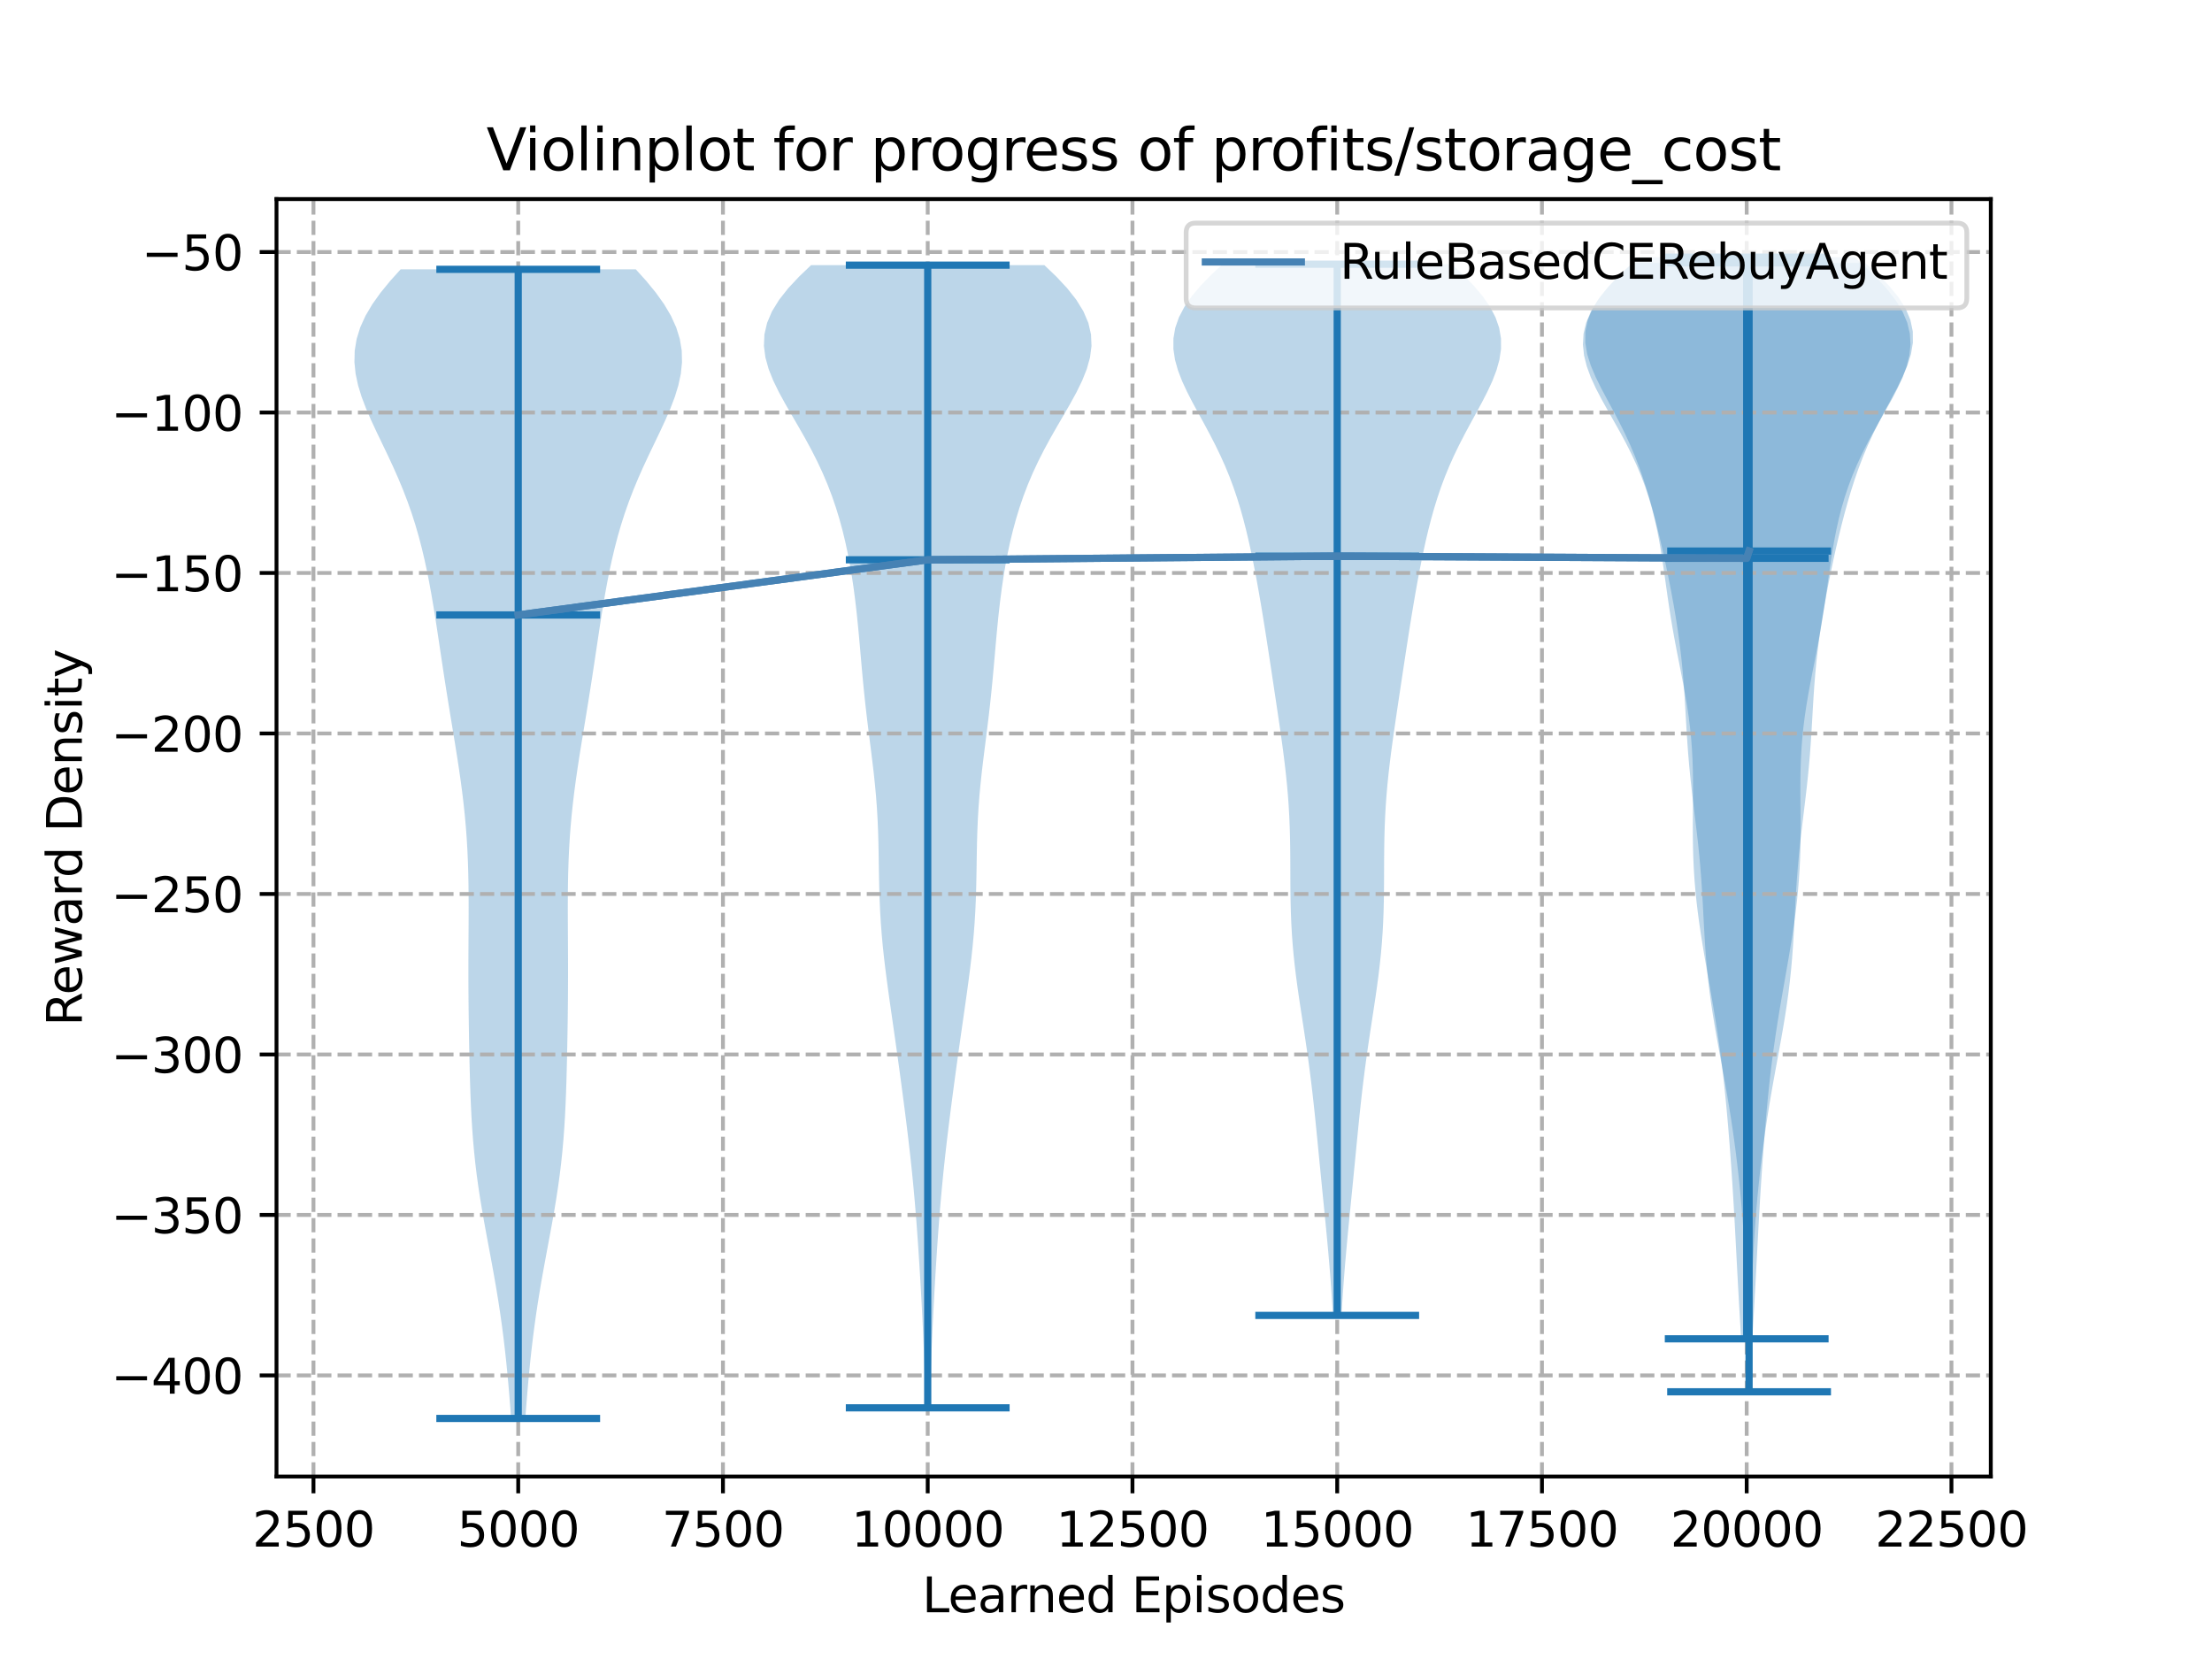 <?xml version="1.0" encoding="utf-8" standalone="no"?>
<!DOCTYPE svg PUBLIC "-//W3C//DTD SVG 1.1//EN"
  "http://www.w3.org/Graphics/SVG/1.1/DTD/svg11.dtd">
<svg xmlns:xlink="http://www.w3.org/1999/xlink" width="460.8pt" height="345.6pt" viewBox="0 0 460.8 345.6" xmlns="http://www.w3.org/2000/svg" version="1.1">
 <defs>
  <style type="text/css">*{stroke-linejoin: round; stroke-linecap: butt}</style>
 </defs>
 <g id="figure_1">
  <g id="patch_1">
   <path d="M 0 345.6 
L 460.8 345.6 
L 460.8 0 
L 0 0 
z
" style="fill: #ffffff"/>
  </g>
  <g id="axes_1">
   <g id="patch_2">
    <path d="M 57.6 307.584 
L 414.72 307.584 
L 414.72 41.472 
L 57.6 41.472 
z
" style="fill: #ffffff"/>
   </g>
   <g id="PolyCollection_1">
    <path d="M 109.435 295.488 
L 106.475 295.488 
L 106.294 293.07 
L 106.101 290.652 
L 105.893 288.234 
L 105.668 285.816 
L 105.425 283.398 
L 105.161 280.98 
L 104.873 278.562 
L 104.56 276.144 
L 104.22 273.726 
L 103.854 271.308 
L 103.462 268.89 
L 103.047 266.472 
L 102.614 264.054 
L 102.168 261.636 
L 101.716 259.218 
L 101.266 256.8 
L 100.825 254.382 
L 100.401 251.965 
L 100.003 249.547 
L 99.636 247.129 
L 99.304 244.711 
L 99.011 242.293 
L 98.758 239.875 
L 98.543 237.457 
L 98.364 235.039 
L 98.216 232.621 
L 98.096 230.203 
L 97.998 227.785 
L 97.918 225.367 
L 97.85 222.949 
L 97.792 220.531 
L 97.742 218.113 
L 97.697 215.695 
L 97.659 213.277 
L 97.627 210.859 
L 97.602 208.441 
L 97.585 206.023 
L 97.576 203.605 
L 97.576 201.187 
L 97.583 198.769 
L 97.595 196.351 
L 97.609 193.933 
L 97.621 191.515 
L 97.626 189.097 
L 97.619 186.679 
L 97.594 184.261 
L 97.546 181.843 
L 97.47 179.425 
L 97.362 177.007 
L 97.218 174.589 
L 97.037 172.171 
L 96.818 169.754 
L 96.561 167.336 
L 96.27 164.918 
L 95.947 162.5 
L 95.598 160.082 
L 95.227 157.664 
L 94.841 155.246 
L 94.446 152.828 
L 94.048 150.41 
L 93.651 147.992 
L 93.26 145.574 
L 92.876 143.156 
L 92.5 140.738 
L 92.132 138.32 
L 91.769 135.902 
L 91.408 133.484 
L 91.043 131.066 
L 90.668 128.648 
L 90.279 126.23 
L 89.867 123.812 
L 89.427 121.394 
L 88.949 118.976 
L 88.427 116.558 
L 87.854 114.14 
L 87.22 111.722 
L 86.519 109.304 
L 85.745 106.886 
L 84.894 104.468 
L 83.964 102.05 
L 82.958 99.632 
L 81.884 97.214 
L 80.757 94.796 
L 79.598 92.378 
L 78.438 89.96 
L 77.312 87.543 
L 76.265 85.125 
L 75.344 82.707 
L 74.599 80.289 
L 74.08 77.871 
L 73.833 75.453 
L 73.895 73.035 
L 74.293 70.617 
L 75.042 68.199 
L 76.14 65.781 
L 77.57 63.363 
L 79.299 60.945 
L 81.28 58.527 
L 83.458 56.109 
L 132.451 56.109 
L 132.451 56.109 
L 134.629 58.527 
L 136.611 60.945 
L 138.34 63.363 
L 139.769 65.781 
L 140.867 68.199 
L 141.616 70.617 
L 142.015 73.035 
L 142.077 75.453 
L 141.83 77.871 
L 141.311 80.289 
L 140.566 82.707 
L 139.645 85.125 
L 138.597 87.543 
L 137.472 89.96 
L 136.311 92.378 
L 135.153 94.796 
L 134.026 97.214 
L 132.952 99.632 
L 131.946 102.05 
L 131.016 104.468 
L 130.164 106.886 
L 129.39 109.304 
L 128.69 111.722 
L 128.056 114.14 
L 127.482 116.558 
L 126.96 118.976 
L 126.483 121.394 
L 126.042 123.812 
L 125.631 126.23 
L 125.241 128.648 
L 124.867 131.066 
L 124.502 133.484 
L 124.14 135.902 
L 123.777 138.32 
L 123.409 140.738 
L 123.034 143.156 
L 122.65 145.574 
L 122.259 147.992 
L 121.862 150.41 
L 121.464 152.828 
L 121.069 155.246 
L 120.683 157.664 
L 120.312 160.082 
L 119.962 162.5 
L 119.64 164.918 
L 119.348 167.336 
L 119.092 169.754 
L 118.873 172.171 
L 118.692 174.589 
L 118.548 177.007 
L 118.44 179.425 
L 118.364 181.843 
L 118.316 184.261 
L 118.291 186.679 
L 118.284 189.097 
L 118.289 191.515 
L 118.301 193.933 
L 118.315 196.351 
L 118.327 198.769 
L 118.334 201.187 
L 118.333 203.605 
L 118.325 206.023 
L 118.308 208.441 
L 118.283 210.859 
L 118.251 213.277 
L 118.212 215.695 
L 118.168 218.113 
L 118.117 220.531 
L 118.059 222.949 
L 117.992 225.367 
L 117.911 227.785 
L 117.813 230.203 
L 117.693 232.621 
L 117.546 235.039 
L 117.367 237.457 
L 117.152 239.875 
L 116.898 242.293 
L 116.606 244.711 
L 116.274 247.129 
L 115.907 249.547 
L 115.508 251.965 
L 115.085 254.382 
L 114.644 256.8 
L 114.193 259.218 
L 113.741 261.636 
L 113.295 264.054 
L 112.862 266.472 
L 112.448 268.89 
L 112.056 271.308 
L 111.689 273.726 
L 111.35 276.144 
L 111.036 278.562 
L 110.748 280.98 
L 110.484 283.398 
L 110.241 285.816 
L 110.017 288.234 
L 109.809 290.652 
L 109.615 293.07 
L 109.435 295.488 
z
" clip-path="url(#p0dadf51e9e)" style="fill: #1f77b4; fill-opacity: 0.3"/>
   </g>
   <g id="PolyCollection_2">
    <path d="M 193.681 293.281 
L 192.839 293.281 
L 192.776 290.877 
L 192.705 288.473 
L 192.628 286.068 
L 192.542 283.664 
L 192.449 281.259 
L 192.347 278.855 
L 192.238 276.45 
L 192.121 274.046 
L 191.996 271.641 
L 191.865 269.237 
L 191.727 266.832 
L 191.583 264.428 
L 191.432 262.023 
L 191.273 259.619 
L 191.105 257.214 
L 190.928 254.81 
L 190.738 252.406 
L 190.536 250.001 
L 190.319 247.597 
L 190.087 245.192 
L 189.84 242.788 
L 189.578 240.383 
L 189.303 237.979 
L 189.015 235.574 
L 188.718 233.17 
L 188.412 230.765 
L 188.098 228.361 
L 187.779 225.956 
L 187.454 223.552 
L 187.125 221.148 
L 186.79 218.743 
L 186.451 216.339 
L 186.108 213.934 
L 185.763 211.53 
L 185.419 209.125 
L 185.081 206.721 
L 184.754 204.316 
L 184.444 201.912 
L 184.157 199.507 
L 183.9 197.103 
L 183.679 194.698 
L 183.495 192.294 
L 183.35 189.89 
L 183.242 187.485 
L 183.166 185.081 
L 183.114 182.676 
L 183.074 180.272 
L 183.036 177.867 
L 182.988 175.463 
L 182.917 173.058 
L 182.814 170.654 
L 182.673 168.249 
L 182.491 165.845 
L 182.269 163.44 
L 182.014 161.036 
L 181.731 158.632 
L 181.431 156.227 
L 181.126 153.823 
L 180.823 151.418 
L 180.532 149.014 
L 180.258 146.609 
L 180.003 144.205 
L 179.767 141.8 
L 179.545 139.396 
L 179.333 136.991 
L 179.123 134.587 
L 178.907 132.182 
L 178.677 129.778 
L 178.425 127.374 
L 178.145 124.969 
L 177.831 122.565 
L 177.475 120.16 
L 177.072 117.756 
L 176.617 115.351 
L 176.102 112.947 
L 175.522 110.542 
L 174.868 108.138 
L 174.133 105.733 
L 173.309 103.329 
L 172.39 100.924 
L 171.369 98.52 
L 170.247 96.116 
L 169.028 93.711 
L 167.722 91.307 
L 166.353 88.902 
L 164.953 86.498 
L 163.567 84.093 
L 162.254 81.689 
L 161.081 79.284 
L 160.121 76.88 
L 159.45 74.475 
L 159.138 72.071 
L 159.241 69.666 
L 159.798 67.262 
L 160.823 64.857 
L 162.304 62.453 
L 164.199 60.049 
L 166.444 57.644 
L 168.955 55.24 
L 217.565 55.24 
L 217.565 55.24 
L 220.076 57.644 
L 222.321 60.049 
L 224.216 62.453 
L 225.697 64.857 
L 226.722 67.262 
L 227.279 69.666 
L 227.382 72.071 
L 227.07 74.475 
L 226.399 76.88 
L 225.439 79.284 
L 224.266 81.689 
L 222.953 84.093 
L 221.567 86.498 
L 220.167 88.902 
L 218.798 91.307 
L 217.492 93.711 
L 216.273 96.116 
L 215.151 98.52 
L 214.13 100.924 
L 213.211 103.329 
L 212.387 105.733 
L 211.652 108.138 
L 210.998 110.542 
L 210.418 112.947 
L 209.903 115.351 
L 209.448 117.756 
L 209.045 120.16 
L 208.689 122.565 
L 208.375 124.969 
L 208.095 127.374 
L 207.843 129.778 
L 207.613 132.182 
L 207.397 134.587 
L 207.187 136.991 
L 206.975 139.396 
L 206.753 141.8 
L 206.517 144.205 
L 206.262 146.609 
L 205.988 149.014 
L 205.697 151.418 
L 205.395 153.823 
L 205.089 156.227 
L 204.789 158.632 
L 204.506 161.036 
L 204.251 163.44 
L 204.029 165.845 
L 203.847 168.249 
L 203.706 170.654 
L 203.603 173.058 
L 203.532 175.463 
L 203.484 177.867 
L 203.446 180.272 
L 203.406 182.676 
L 203.354 185.081 
L 203.278 187.485 
L 203.17 189.89 
L 203.025 192.294 
L 202.841 194.698 
L 202.62 197.103 
L 202.363 199.507 
L 202.076 201.912 
L 201.766 204.316 
L 201.439 206.721 
L 201.101 209.125 
L 200.757 211.53 
L 200.412 213.934 
L 200.069 216.339 
L 199.73 218.743 
L 199.395 221.148 
L 199.066 223.552 
L 198.741 225.956 
L 198.422 228.361 
L 198.108 230.765 
L 197.802 233.17 
L 197.505 235.574 
L 197.217 237.979 
L 196.942 240.383 
L 196.68 242.788 
L 196.433 245.192 
L 196.201 247.597 
L 195.984 250.001 
L 195.782 252.406 
L 195.592 254.81 
L 195.415 257.214 
L 195.247 259.619 
L 195.088 262.023 
L 194.937 264.428 
L 194.793 266.832 
L 194.655 269.237 
L 194.524 271.641 
L 194.4 274.046 
L 194.282 276.45 
L 194.173 278.855 
L 194.071 281.259 
L 193.978 283.664 
L 193.892 286.068 
L 193.815 288.473 
L 193.744 290.877 
L 193.681 293.281 
z
" clip-path="url(#p0dadf51e9e)" style="fill: #1f77b4; fill-opacity: 0.3"/>
   </g>
   <g id="PolyCollection_3">
    <path d="M 279.459 274.024 
L 277.671 274.024 
L 277.54 271.812 
L 277.395 269.6 
L 277.238 267.388 
L 277.069 265.176 
L 276.887 262.964 
L 276.695 260.752 
L 276.493 258.54 
L 276.283 256.328 
L 276.068 254.116 
L 275.85 251.904 
L 275.63 249.692 
L 275.41 247.48 
L 275.192 245.269 
L 274.975 243.057 
L 274.759 240.845 
L 274.544 238.633 
L 274.327 236.421 
L 274.106 234.209 
L 273.879 231.997 
L 273.642 229.785 
L 273.394 227.573 
L 273.131 225.361 
L 272.853 223.149 
L 272.558 220.937 
L 272.247 218.725 
L 271.924 216.513 
L 271.59 214.301 
L 271.251 212.089 
L 270.913 209.877 
L 270.582 207.665 
L 270.266 205.453 
L 269.972 203.241 
L 269.705 201.029 
L 269.471 198.817 
L 269.274 196.605 
L 269.115 194.393 
L 268.994 192.181 
L 268.908 189.969 
L 268.853 187.757 
L 268.822 185.545 
L 268.807 183.333 
L 268.8 181.121 
L 268.791 178.909 
L 268.772 176.697 
L 268.734 174.485 
L 268.672 172.273 
L 268.58 170.062 
L 268.454 167.85 
L 268.294 165.638 
L 268.099 163.426 
L 267.873 161.214 
L 267.619 159.002 
L 267.341 156.79 
L 267.045 154.578 
L 266.734 152.366 
L 266.413 150.154 
L 266.086 147.942 
L 265.755 145.73 
L 265.423 143.518 
L 265.09 141.306 
L 264.756 139.094 
L 264.42 136.882 
L 264.081 134.67 
L 263.737 132.458 
L 263.387 130.246 
L 263.028 128.034 
L 262.66 125.822 
L 262.279 123.61 
L 261.884 121.398 
L 261.471 119.186 
L 261.038 116.974 
L 260.58 114.762 
L 260.091 112.55 
L 259.567 110.338 
L 258.998 108.126 
L 258.377 105.914 
L 257.695 103.702 
L 256.944 101.49 
L 256.116 99.278 
L 255.206 97.066 
L 254.213 94.855 
L 253.141 92.643 
L 252.001 90.431 
L 250.812 88.219 
L 249.6 86.007 
L 248.404 83.795 
L 247.268 81.583 
L 246.245 79.371 
L 245.395 77.159 
L 244.775 74.947 
L 244.443 72.735 
L 244.447 70.523 
L 244.823 68.311 
L 245.591 66.099 
L 246.754 63.887 
L 248.292 61.675 
L 250.166 59.463 
L 252.321 57.251 
L 254.686 55.039 
L 302.444 55.039 
L 302.444 55.039 
L 304.81 57.251 
L 306.964 59.463 
L 308.839 61.675 
L 310.377 63.887 
L 311.539 66.099 
L 312.308 68.311 
L 312.684 70.523 
L 312.687 72.735 
L 312.355 74.947 
L 311.735 77.159 
L 310.885 79.371 
L 309.863 81.583 
L 308.727 83.795 
L 307.53 86.007 
L 306.319 88.219 
L 305.129 90.431 
L 303.989 92.643 
L 302.917 94.855 
L 301.925 97.066 
L 301.015 99.278 
L 300.187 101.49 
L 299.436 103.702 
L 298.754 105.914 
L 298.133 108.126 
L 297.564 110.338 
L 297.039 112.55 
L 296.551 114.762 
L 296.093 116.974 
L 295.659 119.186 
L 295.247 121.398 
L 294.851 123.61 
L 294.471 125.822 
L 294.102 128.034 
L 293.744 130.246 
L 293.394 132.458 
L 293.05 134.67 
L 292.711 136.882 
L 292.375 139.094 
L 292.041 141.306 
L 291.707 143.518 
L 291.375 145.73 
L 291.045 147.942 
L 290.718 150.154 
L 290.397 152.366 
L 290.086 154.578 
L 289.789 156.79 
L 289.511 159.002 
L 289.257 161.214 
L 289.031 163.426 
L 288.837 165.638 
L 288.677 167.85 
L 288.551 170.062 
L 288.458 172.273 
L 288.396 174.485 
L 288.359 176.697 
L 288.34 178.909 
L 288.331 181.121 
L 288.324 183.333 
L 288.309 185.545 
L 288.278 187.757 
L 288.222 189.969 
L 288.136 192.181 
L 288.015 194.393 
L 287.856 196.605 
L 287.659 198.817 
L 287.425 201.029 
L 287.159 203.241 
L 286.864 205.453 
L 286.548 207.665 
L 286.218 209.877 
L 285.88 212.089 
L 285.541 214.301 
L 285.207 216.513 
L 284.883 218.725 
L 284.573 220.937 
L 284.278 223.149 
L 283.999 225.361 
L 283.736 227.573 
L 283.488 229.785 
L 283.251 231.997 
L 283.024 234.209 
L 282.804 236.421 
L 282.587 238.633 
L 282.371 240.845 
L 282.156 243.057 
L 281.939 245.269 
L 281.72 247.48 
L 281.5 249.692 
L 281.281 251.904 
L 281.062 254.116 
L 280.847 256.328 
L 280.638 258.54 
L 280.436 260.752 
L 280.243 262.964 
L 280.062 265.176 
L 279.892 267.388 
L 279.735 269.6 
L 279.591 271.812 
L 279.459 274.024 
z
" clip-path="url(#p0dadf51e9e)" style="fill: #1f77b4; fill-opacity: 0.3"/>
   </g>
   <g id="PolyCollection_4">
    <path d="M 365.034 278.905 
L 362.707 278.905 
L 362.572 276.629 
L 362.438 274.353 
L 362.305 272.077 
L 362.176 269.801 
L 362.049 267.525 
L 361.926 265.249 
L 361.806 262.972 
L 361.686 260.696 
L 361.567 258.42 
L 361.446 256.144 
L 361.321 253.868 
L 361.191 251.592 
L 361.055 249.316 
L 360.913 247.039 
L 360.763 244.763 
L 360.605 242.487 
L 360.44 240.211 
L 360.267 237.935 
L 360.084 235.659 
L 359.892 233.383 
L 359.688 231.106 
L 359.471 228.83 
L 359.239 226.554 
L 358.989 224.278 
L 358.72 222.002 
L 358.429 219.726 
L 358.117 217.45 
L 357.784 215.174 
L 357.431 212.897 
L 357.059 210.621 
L 356.674 208.345 
L 356.278 206.069 
L 355.877 203.793 
L 355.477 201.517 
L 355.083 199.241 
L 354.701 196.964 
L 354.338 194.688 
L 354 192.412 
L 353.693 190.136 
L 353.421 187.86 
L 353.189 185.584 
L 352.999 183.308 
L 352.852 181.032 
L 352.747 178.755 
L 352.681 176.479 
L 352.649 174.203 
L 352.643 171.927 
L 352.655 169.651 
L 352.674 167.375 
L 352.688 165.099 
L 352.684 162.822 
L 352.652 160.546 
L 352.58 158.27 
L 352.46 155.994 
L 352.285 153.718 
L 352.052 151.442 
L 351.763 149.166 
L 351.421 146.89 
L 351.036 144.613 
L 350.616 142.337 
L 350.175 140.061 
L 349.726 137.785 
L 349.281 135.509 
L 348.85 133.233 
L 348.442 130.957 
L 348.059 128.68 
L 347.702 126.404 
L 347.367 124.128 
L 347.045 121.852 
L 346.726 119.576 
L 346.398 117.3 
L 346.046 115.024 
L 345.658 112.747 
L 345.218 110.471 
L 344.715 108.195 
L 344.137 105.919 
L 343.473 103.643 
L 342.716 101.367 
L 341.859 99.091 
L 340.901 96.815 
L 339.842 94.538 
L 338.692 92.262 
L 337.465 89.986 
L 336.187 87.71 
L 334.892 85.434 
L 333.625 83.158 
L 332.439 80.882 
L 331.394 78.605 
L 330.556 76.329 
L 329.988 74.053 
L 329.748 71.777 
L 329.884 69.501 
L 330.426 67.225 
L 331.387 64.949 
L 332.756 62.673 
L 334.503 60.396 
L 336.573 58.12 
L 338.899 55.844 
L 341.4 53.568 
L 386.341 53.568 
L 386.341 53.568 
L 388.842 55.844 
L 391.168 58.12 
L 393.238 60.396 
L 394.984 62.673 
L 396.354 64.949 
L 397.315 67.225 
L 397.857 69.501 
L 397.993 71.777 
L 397.753 74.053 
L 397.185 76.329 
L 396.347 78.605 
L 395.302 80.882 
L 394.116 83.158 
L 392.849 85.434 
L 391.554 87.71 
L 390.276 89.986 
L 389.049 92.262 
L 387.899 94.538 
L 386.84 96.815 
L 385.882 99.091 
L 385.025 101.367 
L 384.268 103.643 
L 383.604 105.919 
L 383.026 108.195 
L 382.523 110.471 
L 382.083 112.747 
L 381.694 115.024 
L 381.343 117.3 
L 381.014 119.576 
L 380.696 121.852 
L 380.374 124.128 
L 380.038 126.404 
L 379.682 128.68 
L 379.299 130.957 
L 378.891 133.233 
L 378.46 135.509 
L 378.015 137.785 
L 377.566 140.061 
L 377.125 142.337 
L 376.705 144.613 
L 376.319 146.89 
L 375.978 149.166 
L 375.689 151.442 
L 375.456 153.718 
L 375.281 155.994 
L 375.161 158.27 
L 375.089 160.546 
L 375.057 162.822 
L 375.053 165.099 
L 375.067 167.375 
L 375.086 169.651 
L 375.098 171.927 
L 375.092 174.203 
L 375.06 176.479 
L 374.994 178.755 
L 374.889 181.032 
L 374.742 183.308 
L 374.552 185.584 
L 374.32 187.86 
L 374.048 190.136 
L 373.741 192.412 
L 373.403 194.688 
L 373.04 196.964 
L 372.658 199.241 
L 372.264 201.517 
L 371.863 203.793 
L 371.463 206.069 
L 371.067 208.345 
L 370.681 210.621 
L 370.31 212.897 
L 369.957 215.174 
L 369.624 217.45 
L 369.312 219.726 
L 369.021 222.002 
L 368.752 224.278 
L 368.502 226.554 
L 368.269 228.83 
L 368.053 231.106 
L 367.849 233.383 
L 367.657 235.659 
L 367.474 237.935 
L 367.301 240.211 
L 367.135 242.487 
L 366.978 244.763 
L 366.828 247.039 
L 366.685 249.316 
L 366.55 251.592 
L 366.42 253.868 
L 366.295 256.144 
L 366.174 258.42 
L 366.054 260.696 
L 365.935 262.972 
L 365.815 265.249 
L 365.692 267.525 
L 365.565 269.801 
L 365.436 272.077 
L 365.303 274.353 
L 365.169 276.629 
L 365.034 278.905 
z
" clip-path="url(#p0dadf51e9e)" style="fill: #1f77b4; fill-opacity: 0.3"/>
   </g>
   <g id="PolyCollection_5">
    <path d="M 364.737 289.938 
L 363.994 289.938 
L 363.971 287.563 
L 363.952 285.187 
L 363.934 282.812 
L 363.917 280.436 
L 363.899 278.061 
L 363.875 275.686 
L 363.845 273.31 
L 363.803 270.935 
L 363.749 268.559 
L 363.678 266.184 
L 363.59 263.809 
L 363.483 261.433 
L 363.355 259.058 
L 363.207 256.682 
L 363.038 254.307 
L 362.848 251.931 
L 362.638 249.556 
L 362.408 247.181 
L 362.157 244.805 
L 361.886 242.43 
L 361.594 240.054 
L 361.28 237.679 
L 360.944 235.303 
L 360.586 232.928 
L 360.206 230.553 
L 359.807 228.177 
L 359.391 225.802 
L 358.961 223.426 
L 358.525 221.051 
L 358.087 218.676 
L 357.657 216.3 
L 357.241 213.925 
L 356.848 211.549 
L 356.484 209.174 
L 356.156 206.798 
L 355.867 204.423 
L 355.619 202.048 
L 355.408 199.672 
L 355.231 197.297 
L 355.081 194.921 
L 354.949 192.546 
L 354.825 190.171 
L 354.698 187.795 
L 354.558 185.42 
L 354.398 183.044 
L 354.213 180.669 
L 353.998 178.293 
L 353.756 175.918 
L 353.49 173.543 
L 353.207 171.167 
L 352.917 168.792 
L 352.629 166.416 
L 352.354 164.041 
L 352.1 161.665 
L 351.871 159.29 
L 351.671 156.915 
L 351.498 154.539 
L 351.346 152.164 
L 351.207 149.788 
L 351.071 147.413 
L 350.927 145.038 
L 350.763 142.662 
L 350.571 140.287 
L 350.344 137.911 
L 350.08 135.536 
L 349.776 133.16 
L 349.436 130.785 
L 349.061 128.41 
L 348.655 126.034 
L 348.221 123.659 
L 347.763 121.283 
L 347.282 118.908 
L 346.777 116.532 
L 346.248 114.157 
L 345.693 111.782 
L 345.11 109.406 
L 344.493 107.031 
L 343.837 104.655 
L 343.134 102.28 
L 342.373 99.905 
L 341.545 97.529 
L 340.636 95.154 
L 339.637 92.778 
L 338.546 90.403 
L 337.366 88.027 
L 336.117 85.652 
L 334.835 83.277 
L 333.571 80.901 
L 332.395 78.526 
L 331.39 76.15 
L 330.643 73.775 
L 330.243 71.4 
L 330.265 69.024 
L 330.763 66.649 
L 331.763 64.273 
L 333.261 61.898 
L 335.214 59.522 
L 337.551 57.147 
L 340.177 54.772 
L 388.553 54.772 
L 388.553 54.772 
L 391.179 57.147 
L 393.517 59.522 
L 395.47 61.898 
L 396.967 64.273 
L 397.968 66.649 
L 398.466 69.024 
L 398.487 71.4 
L 398.087 73.775 
L 397.341 76.15 
L 396.335 78.526 
L 395.159 80.901 
L 393.896 83.277 
L 392.613 85.652 
L 391.364 88.027 
L 390.185 90.403 
L 389.093 92.778 
L 388.095 95.154 
L 387.186 97.529 
L 386.357 99.905 
L 385.597 102.28 
L 384.894 104.655 
L 384.238 107.031 
L 383.621 109.406 
L 383.037 111.782 
L 382.482 114.157 
L 381.954 116.532 
L 381.449 118.908 
L 380.967 121.283 
L 380.509 123.659 
L 380.076 126.034 
L 379.67 128.41 
L 379.295 130.785 
L 378.954 133.16 
L 378.651 135.536 
L 378.386 137.911 
L 378.16 140.287 
L 377.968 142.662 
L 377.804 145.038 
L 377.659 147.413 
L 377.523 149.788 
L 377.384 152.164 
L 377.232 154.539 
L 377.059 156.915 
L 376.859 159.29 
L 376.631 161.665 
L 376.376 164.041 
L 376.101 166.416 
L 375.813 168.792 
L 375.523 171.167 
L 375.241 173.543 
L 374.975 175.918 
L 374.732 178.293 
L 374.518 180.669 
L 374.332 183.044 
L 374.172 185.42 
L 374.033 187.795 
L 373.906 190.171 
L 373.782 192.546 
L 373.649 194.921 
L 373.499 197.297 
L 373.323 199.672 
L 373.112 202.048 
L 372.863 204.423 
L 372.574 206.798 
L 372.246 209.174 
L 371.883 211.549 
L 371.49 213.925 
L 371.074 216.3 
L 370.643 218.676 
L 370.206 221.051 
L 369.769 223.426 
L 369.34 225.802 
L 368.923 228.177 
L 368.524 230.553 
L 368.144 232.928 
L 367.786 235.303 
L 367.45 237.679 
L 367.137 240.054 
L 366.844 242.43 
L 366.573 244.805 
L 366.323 247.181 
L 366.092 249.556 
L 365.882 251.931 
L 365.693 254.307 
L 365.524 256.682 
L 365.375 259.058 
L 365.248 261.433 
L 365.14 263.809 
L 365.052 266.184 
L 364.982 268.559 
L 364.927 270.935 
L 364.886 273.31 
L 364.855 275.686 
L 364.832 278.061 
L 364.813 280.436 
L 364.796 282.812 
L 364.779 285.187 
L 364.759 287.563 
L 364.737 289.938 
z
" clip-path="url(#p0dadf51e9e)" style="fill: #1f77b4; fill-opacity: 0.3"/>
   </g>
   <g id="matplotlib.axis_1">
    <g id="xtick_1">
     <g id="line2d_1">
      <path d="M 65.302 307.584 
L 65.302 41.472 
" clip-path="url(#p0dadf51e9e)" style="fill: none; stroke-dasharray: 2.96,1.28; stroke-dashoffset: 0; stroke: #b0b0b0; stroke-width: 0.8"/>
     </g>
     <g id="line2d_2">
      <defs>
       <path id="m93e78587f4" d="M 0 0 
L 0 3.5 
" style="stroke: #000000; stroke-width: 0.8"/>
      </defs>
      <g>
       <use xlink:href="#m93e78587f4" x="65.302" y="307.584" style="stroke: #000000; stroke-width: 0.8"/>
      </g>
     </g>
     <g id="text_1">
      <!-- 2500 -->
      <g transform="translate(52.577 322.182)scale(0.1 -0.1)">
       <defs>
        <path id="DejaVuSans-32" d="M 1228 531 
L 3431 531 
L 3431 0 
L 469 0 
L 469 531 
Q 828 903 1448 1529 
Q 2069 2156 2228 2338 
Q 2531 2678 2651 2914 
Q 2772 3150 2772 3378 
Q 2772 3750 2511 3984 
Q 2250 4219 1831 4219 
Q 1534 4219 1204 4116 
Q 875 4013 500 3803 
L 500 4441 
Q 881 4594 1212 4672 
Q 1544 4750 1819 4750 
Q 2544 4750 2975 4387 
Q 3406 4025 3406 3419 
Q 3406 3131 3298 2873 
Q 3191 2616 2906 2266 
Q 2828 2175 2409 1742 
Q 1991 1309 1228 531 
z
" transform="scale(0.016)"/>
        <path id="DejaVuSans-35" d="M 691 4666 
L 3169 4666 
L 3169 4134 
L 1269 4134 
L 1269 2991 
Q 1406 3038 1543 3061 
Q 1681 3084 1819 3084 
Q 2600 3084 3056 2656 
Q 3513 2228 3513 1497 
Q 3513 744 3044 326 
Q 2575 -91 1722 -91 
Q 1428 -91 1123 -41 
Q 819 9 494 109 
L 494 744 
Q 775 591 1075 516 
Q 1375 441 1709 441 
Q 2250 441 2565 725 
Q 2881 1009 2881 1497 
Q 2881 1984 2565 2268 
Q 2250 2553 1709 2553 
Q 1456 2553 1204 2497 
Q 953 2441 691 2322 
L 691 4666 
z
" transform="scale(0.016)"/>
        <path id="DejaVuSans-30" d="M 2034 4250 
Q 1547 4250 1301 3770 
Q 1056 3291 1056 2328 
Q 1056 1369 1301 889 
Q 1547 409 2034 409 
Q 2525 409 2770 889 
Q 3016 1369 3016 2328 
Q 3016 3291 2770 3770 
Q 2525 4250 2034 4250 
z
M 2034 4750 
Q 2819 4750 3233 4129 
Q 3647 3509 3647 2328 
Q 3647 1150 3233 529 
Q 2819 -91 2034 -91 
Q 1250 -91 836 529 
Q 422 1150 422 2328 
Q 422 3509 836 4129 
Q 1250 4750 2034 4750 
z
" transform="scale(0.016)"/>
       </defs>
       <use xlink:href="#DejaVuSans-32"/>
       <use xlink:href="#DejaVuSans-35" x="63.623"/>
       <use xlink:href="#DejaVuSans-30" x="127.246"/>
       <use xlink:href="#DejaVuSans-30" x="190.869"/>
      </g>
     </g>
    </g>
    <g id="xtick_2">
     <g id="line2d_3">
      <path d="M 107.955 307.584 
L 107.955 41.472 
" clip-path="url(#p0dadf51e9e)" style="fill: none; stroke-dasharray: 2.96,1.28; stroke-dashoffset: 0; stroke: #b0b0b0; stroke-width: 0.8"/>
     </g>
     <g id="line2d_4">
      <g>
       <use xlink:href="#m93e78587f4" x="107.955" y="307.584" style="stroke: #000000; stroke-width: 0.8"/>
      </g>
     </g>
     <g id="text_2">
      <!-- 5000 -->
      <g transform="translate(95.23 322.182)scale(0.1 -0.1)">
       <use xlink:href="#DejaVuSans-35"/>
       <use xlink:href="#DejaVuSans-30" x="63.623"/>
       <use xlink:href="#DejaVuSans-30" x="127.246"/>
       <use xlink:href="#DejaVuSans-30" x="190.869"/>
      </g>
     </g>
    </g>
    <g id="xtick_3">
     <g id="line2d_5">
      <path d="M 150.607 307.584 
L 150.607 41.472 
" clip-path="url(#p0dadf51e9e)" style="fill: none; stroke-dasharray: 2.96,1.28; stroke-dashoffset: 0; stroke: #b0b0b0; stroke-width: 0.8"/>
     </g>
     <g id="line2d_6">
      <g>
       <use xlink:href="#m93e78587f4" x="150.607" y="307.584" style="stroke: #000000; stroke-width: 0.8"/>
      </g>
     </g>
     <g id="text_3">
      <!-- 7500 -->
      <g transform="translate(137.882 322.182)scale(0.1 -0.1)">
       <defs>
        <path id="DejaVuSans-37" d="M 525 4666 
L 3525 4666 
L 3525 4397 
L 1831 0 
L 1172 0 
L 2766 4134 
L 525 4134 
L 525 4666 
z
" transform="scale(0.016)"/>
       </defs>
       <use xlink:href="#DejaVuSans-37"/>
       <use xlink:href="#DejaVuSans-35" x="63.623"/>
       <use xlink:href="#DejaVuSans-30" x="127.246"/>
       <use xlink:href="#DejaVuSans-30" x="190.869"/>
      </g>
     </g>
    </g>
    <g id="xtick_4">
     <g id="line2d_7">
      <path d="M 193.26 307.584 
L 193.26 41.472 
" clip-path="url(#p0dadf51e9e)" style="fill: none; stroke-dasharray: 2.96,1.28; stroke-dashoffset: 0; stroke: #b0b0b0; stroke-width: 0.8"/>
     </g>
     <g id="line2d_8">
      <g>
       <use xlink:href="#m93e78587f4" x="193.26" y="307.584" style="stroke: #000000; stroke-width: 0.8"/>
      </g>
     </g>
     <g id="text_4">
      <!-- 10000 -->
      <g transform="translate(177.354 322.182)scale(0.1 -0.1)">
       <defs>
        <path id="DejaVuSans-31" d="M 794 531 
L 1825 531 
L 1825 4091 
L 703 3866 
L 703 4441 
L 1819 4666 
L 2450 4666 
L 2450 531 
L 3481 531 
L 3481 0 
L 794 0 
L 794 531 
z
" transform="scale(0.016)"/>
       </defs>
       <use xlink:href="#DejaVuSans-31"/>
       <use xlink:href="#DejaVuSans-30" x="63.623"/>
       <use xlink:href="#DejaVuSans-30" x="127.246"/>
       <use xlink:href="#DejaVuSans-30" x="190.869"/>
       <use xlink:href="#DejaVuSans-30" x="254.492"/>
      </g>
     </g>
    </g>
    <g id="xtick_5">
     <g id="line2d_9">
      <path d="M 235.913 307.584 
L 235.913 41.472 
" clip-path="url(#p0dadf51e9e)" style="fill: none; stroke-dasharray: 2.96,1.28; stroke-dashoffset: 0; stroke: #b0b0b0; stroke-width: 0.8"/>
     </g>
     <g id="line2d_10">
      <g>
       <use xlink:href="#m93e78587f4" x="235.913" y="307.584" style="stroke: #000000; stroke-width: 0.8"/>
      </g>
     </g>
     <g id="text_5">
      <!-- 12500 -->
      <g transform="translate(220.006 322.182)scale(0.1 -0.1)">
       <use xlink:href="#DejaVuSans-31"/>
       <use xlink:href="#DejaVuSans-32" x="63.623"/>
       <use xlink:href="#DejaVuSans-35" x="127.246"/>
       <use xlink:href="#DejaVuSans-30" x="190.869"/>
       <use xlink:href="#DejaVuSans-30" x="254.492"/>
      </g>
     </g>
    </g>
    <g id="xtick_6">
     <g id="line2d_11">
      <path d="M 278.565 307.584 
L 278.565 41.472 
" clip-path="url(#p0dadf51e9e)" style="fill: none; stroke-dasharray: 2.96,1.28; stroke-dashoffset: 0; stroke: #b0b0b0; stroke-width: 0.8"/>
     </g>
     <g id="line2d_12">
      <g>
       <use xlink:href="#m93e78587f4" x="278.565" y="307.584" style="stroke: #000000; stroke-width: 0.8"/>
      </g>
     </g>
     <g id="text_6">
      <!-- 15000 -->
      <g transform="translate(262.659 322.182)scale(0.1 -0.1)">
       <use xlink:href="#DejaVuSans-31"/>
       <use xlink:href="#DejaVuSans-35" x="63.623"/>
       <use xlink:href="#DejaVuSans-30" x="127.246"/>
       <use xlink:href="#DejaVuSans-30" x="190.869"/>
       <use xlink:href="#DejaVuSans-30" x="254.492"/>
      </g>
     </g>
    </g>
    <g id="xtick_7">
     <g id="line2d_13">
      <path d="M 321.218 307.584 
L 321.218 41.472 
" clip-path="url(#p0dadf51e9e)" style="fill: none; stroke-dasharray: 2.96,1.28; stroke-dashoffset: 0; stroke: #b0b0b0; stroke-width: 0.8"/>
     </g>
     <g id="line2d_14">
      <g>
       <use xlink:href="#m93e78587f4" x="321.218" y="307.584" style="stroke: #000000; stroke-width: 0.8"/>
      </g>
     </g>
     <g id="text_7">
      <!-- 17500 -->
      <g transform="translate(305.312 322.182)scale(0.1 -0.1)">
       <use xlink:href="#DejaVuSans-31"/>
       <use xlink:href="#DejaVuSans-37" x="63.623"/>
       <use xlink:href="#DejaVuSans-35" x="127.246"/>
       <use xlink:href="#DejaVuSans-30" x="190.869"/>
       <use xlink:href="#DejaVuSans-30" x="254.492"/>
      </g>
     </g>
    </g>
    <g id="xtick_8">
     <g id="line2d_15">
      <path d="M 363.87 307.584 
L 363.87 41.472 
" clip-path="url(#p0dadf51e9e)" style="fill: none; stroke-dasharray: 2.96,1.28; stroke-dashoffset: 0; stroke: #b0b0b0; stroke-width: 0.8"/>
     </g>
     <g id="line2d_16">
      <g>
       <use xlink:href="#m93e78587f4" x="363.87" y="307.584" style="stroke: #000000; stroke-width: 0.8"/>
      </g>
     </g>
     <g id="text_8">
      <!-- 20000 -->
      <g transform="translate(347.964 322.182)scale(0.1 -0.1)">
       <use xlink:href="#DejaVuSans-32"/>
       <use xlink:href="#DejaVuSans-30" x="63.623"/>
       <use xlink:href="#DejaVuSans-30" x="127.246"/>
       <use xlink:href="#DejaVuSans-30" x="190.869"/>
       <use xlink:href="#DejaVuSans-30" x="254.492"/>
      </g>
     </g>
    </g>
    <g id="xtick_9">
     <g id="line2d_17">
      <path d="M 406.523 307.584 
L 406.523 41.472 
" clip-path="url(#p0dadf51e9e)" style="fill: none; stroke-dasharray: 2.96,1.28; stroke-dashoffset: 0; stroke: #b0b0b0; stroke-width: 0.8"/>
     </g>
     <g id="line2d_18">
      <g>
       <use xlink:href="#m93e78587f4" x="406.523" y="307.584" style="stroke: #000000; stroke-width: 0.8"/>
      </g>
     </g>
     <g id="text_9">
      <!-- 22500 -->
      <g transform="translate(390.617 322.182)scale(0.1 -0.1)">
       <use xlink:href="#DejaVuSans-32"/>
       <use xlink:href="#DejaVuSans-32" x="63.623"/>
       <use xlink:href="#DejaVuSans-35" x="127.246"/>
       <use xlink:href="#DejaVuSans-30" x="190.869"/>
       <use xlink:href="#DejaVuSans-30" x="254.492"/>
      </g>
     </g>
    </g>
    <g id="text_10">
     <!-- Learned Episodes -->
     <g transform="translate(192.102 335.861)scale(0.1 -0.1)">
      <defs>
       <path id="DejaVuSans-4c" d="M 628 4666 
L 1259 4666 
L 1259 531 
L 3531 531 
L 3531 0 
L 628 0 
L 628 4666 
z
" transform="scale(0.016)"/>
       <path id="DejaVuSans-65" d="M 3597 1894 
L 3597 1613 
L 953 1613 
Q 991 1019 1311 708 
Q 1631 397 2203 397 
Q 2534 397 2845 478 
Q 3156 559 3463 722 
L 3463 178 
Q 3153 47 2828 -22 
Q 2503 -91 2169 -91 
Q 1331 -91 842 396 
Q 353 884 353 1716 
Q 353 2575 817 3079 
Q 1281 3584 2069 3584 
Q 2775 3584 3186 3129 
Q 3597 2675 3597 1894 
z
M 3022 2063 
Q 3016 2534 2758 2815 
Q 2500 3097 2075 3097 
Q 1594 3097 1305 2825 
Q 1016 2553 972 2059 
L 3022 2063 
z
" transform="scale(0.016)"/>
       <path id="DejaVuSans-61" d="M 2194 1759 
Q 1497 1759 1228 1600 
Q 959 1441 959 1056 
Q 959 750 1161 570 
Q 1363 391 1709 391 
Q 2188 391 2477 730 
Q 2766 1069 2766 1631 
L 2766 1759 
L 2194 1759 
z
M 3341 1997 
L 3341 0 
L 2766 0 
L 2766 531 
Q 2569 213 2275 61 
Q 1981 -91 1556 -91 
Q 1019 -91 701 211 
Q 384 513 384 1019 
Q 384 1609 779 1909 
Q 1175 2209 1959 2209 
L 2766 2209 
L 2766 2266 
Q 2766 2663 2505 2880 
Q 2244 3097 1772 3097 
Q 1472 3097 1187 3025 
Q 903 2953 641 2809 
L 641 3341 
Q 956 3463 1253 3523 
Q 1550 3584 1831 3584 
Q 2591 3584 2966 3190 
Q 3341 2797 3341 1997 
z
" transform="scale(0.016)"/>
       <path id="DejaVuSans-72" d="M 2631 2963 
Q 2534 3019 2420 3045 
Q 2306 3072 2169 3072 
Q 1681 3072 1420 2755 
Q 1159 2438 1159 1844 
L 1159 0 
L 581 0 
L 581 3500 
L 1159 3500 
L 1159 2956 
Q 1341 3275 1631 3429 
Q 1922 3584 2338 3584 
Q 2397 3584 2469 3576 
Q 2541 3569 2628 3553 
L 2631 2963 
z
" transform="scale(0.016)"/>
       <path id="DejaVuSans-6e" d="M 3513 2113 
L 3513 0 
L 2938 0 
L 2938 2094 
Q 2938 2591 2744 2837 
Q 2550 3084 2163 3084 
Q 1697 3084 1428 2787 
Q 1159 2491 1159 1978 
L 1159 0 
L 581 0 
L 581 3500 
L 1159 3500 
L 1159 2956 
Q 1366 3272 1645 3428 
Q 1925 3584 2291 3584 
Q 2894 3584 3203 3211 
Q 3513 2838 3513 2113 
z
" transform="scale(0.016)"/>
       <path id="DejaVuSans-64" d="M 2906 2969 
L 2906 4863 
L 3481 4863 
L 3481 0 
L 2906 0 
L 2906 525 
Q 2725 213 2448 61 
Q 2172 -91 1784 -91 
Q 1150 -91 751 415 
Q 353 922 353 1747 
Q 353 2572 751 3078 
Q 1150 3584 1784 3584 
Q 2172 3584 2448 3432 
Q 2725 3281 2906 2969 
z
M 947 1747 
Q 947 1113 1208 752 
Q 1469 391 1925 391 
Q 2381 391 2643 752 
Q 2906 1113 2906 1747 
Q 2906 2381 2643 2742 
Q 2381 3103 1925 3103 
Q 1469 3103 1208 2742 
Q 947 2381 947 1747 
z
" transform="scale(0.016)"/>
       <path id="DejaVuSans-20" transform="scale(0.016)"/>
       <path id="DejaVuSans-45" d="M 628 4666 
L 3578 4666 
L 3578 4134 
L 1259 4134 
L 1259 2753 
L 3481 2753 
L 3481 2222 
L 1259 2222 
L 1259 531 
L 3634 531 
L 3634 0 
L 628 0 
L 628 4666 
z
" transform="scale(0.016)"/>
       <path id="DejaVuSans-70" d="M 1159 525 
L 1159 -1331 
L 581 -1331 
L 581 3500 
L 1159 3500 
L 1159 2969 
Q 1341 3281 1617 3432 
Q 1894 3584 2278 3584 
Q 2916 3584 3314 3078 
Q 3713 2572 3713 1747 
Q 3713 922 3314 415 
Q 2916 -91 2278 -91 
Q 1894 -91 1617 61 
Q 1341 213 1159 525 
z
M 3116 1747 
Q 3116 2381 2855 2742 
Q 2594 3103 2138 3103 
Q 1681 3103 1420 2742 
Q 1159 2381 1159 1747 
Q 1159 1113 1420 752 
Q 1681 391 2138 391 
Q 2594 391 2855 752 
Q 3116 1113 3116 1747 
z
" transform="scale(0.016)"/>
       <path id="DejaVuSans-69" d="M 603 3500 
L 1178 3500 
L 1178 0 
L 603 0 
L 603 3500 
z
M 603 4863 
L 1178 4863 
L 1178 4134 
L 603 4134 
L 603 4863 
z
" transform="scale(0.016)"/>
       <path id="DejaVuSans-73" d="M 2834 3397 
L 2834 2853 
Q 2591 2978 2328 3040 
Q 2066 3103 1784 3103 
Q 1356 3103 1142 2972 
Q 928 2841 928 2578 
Q 928 2378 1081 2264 
Q 1234 2150 1697 2047 
L 1894 2003 
Q 2506 1872 2764 1633 
Q 3022 1394 3022 966 
Q 3022 478 2636 193 
Q 2250 -91 1575 -91 
Q 1294 -91 989 -36 
Q 684 19 347 128 
L 347 722 
Q 666 556 975 473 
Q 1284 391 1588 391 
Q 1994 391 2212 530 
Q 2431 669 2431 922 
Q 2431 1156 2273 1281 
Q 2116 1406 1581 1522 
L 1381 1569 
Q 847 1681 609 1914 
Q 372 2147 372 2553 
Q 372 3047 722 3315 
Q 1072 3584 1716 3584 
Q 2034 3584 2315 3537 
Q 2597 3491 2834 3397 
z
" transform="scale(0.016)"/>
       <path id="DejaVuSans-6f" d="M 1959 3097 
Q 1497 3097 1228 2736 
Q 959 2375 959 1747 
Q 959 1119 1226 758 
Q 1494 397 1959 397 
Q 2419 397 2687 759 
Q 2956 1122 2956 1747 
Q 2956 2369 2687 2733 
Q 2419 3097 1959 3097 
z
M 1959 3584 
Q 2709 3584 3137 3096 
Q 3566 2609 3566 1747 
Q 3566 888 3137 398 
Q 2709 -91 1959 -91 
Q 1206 -91 779 398 
Q 353 888 353 1747 
Q 353 2609 779 3096 
Q 1206 3584 1959 3584 
z
" transform="scale(0.016)"/>
      </defs>
      <use xlink:href="#DejaVuSans-4c"/>
      <use xlink:href="#DejaVuSans-65" x="53.963"/>
      <use xlink:href="#DejaVuSans-61" x="115.486"/>
      <use xlink:href="#DejaVuSans-72" x="176.766"/>
      <use xlink:href="#DejaVuSans-6e" x="216.129"/>
      <use xlink:href="#DejaVuSans-65" x="279.508"/>
      <use xlink:href="#DejaVuSans-64" x="341.031"/>
      <use xlink:href="#DejaVuSans-20" x="404.508"/>
      <use xlink:href="#DejaVuSans-45" x="436.295"/>
      <use xlink:href="#DejaVuSans-70" x="499.479"/>
      <use xlink:href="#DejaVuSans-69" x="562.955"/>
      <use xlink:href="#DejaVuSans-73" x="590.738"/>
      <use xlink:href="#DejaVuSans-6f" x="642.838"/>
      <use xlink:href="#DejaVuSans-64" x="704.02"/>
      <use xlink:href="#DejaVuSans-65" x="767.496"/>
      <use xlink:href="#DejaVuSans-73" x="829.02"/>
     </g>
    </g>
   </g>
   <g id="matplotlib.axis_2">
    <g id="ytick_1">
     <g id="line2d_19">
      <path d="M 57.6 286.528 
L 414.72 286.528 
" clip-path="url(#p0dadf51e9e)" style="fill: none; stroke-dasharray: 2.96,1.28; stroke-dashoffset: 0; stroke: #b0b0b0; stroke-width: 0.8"/>
     </g>
     <g id="line2d_20">
      <defs>
       <path id="m72bf72e14d" d="M 0 0 
L -3.5 0 
" style="stroke: #000000; stroke-width: 0.8"/>
      </defs>
      <g>
       <use xlink:href="#m72bf72e14d" x="57.6" y="286.528" style="stroke: #000000; stroke-width: 0.8"/>
      </g>
     </g>
     <g id="text_11">
      <!-- −400 -->
      <g transform="translate(23.133 290.327)scale(0.1 -0.1)">
       <defs>
        <path id="DejaVuSans-2212" d="M 678 2272 
L 4684 2272 
L 4684 1741 
L 678 1741 
L 678 2272 
z
" transform="scale(0.016)"/>
        <path id="DejaVuSans-34" d="M 2419 4116 
L 825 1625 
L 2419 1625 
L 2419 4116 
z
M 2253 4666 
L 3047 4666 
L 3047 1625 
L 3713 1625 
L 3713 1100 
L 3047 1100 
L 3047 0 
L 2419 0 
L 2419 1100 
L 313 1100 
L 313 1709 
L 2253 4666 
z
" transform="scale(0.016)"/>
       </defs>
       <use xlink:href="#DejaVuSans-2212"/>
       <use xlink:href="#DejaVuSans-34" x="83.789"/>
       <use xlink:href="#DejaVuSans-30" x="147.412"/>
       <use xlink:href="#DejaVuSans-30" x="211.035"/>
      </g>
     </g>
    </g>
    <g id="ytick_2">
     <g id="line2d_21">
      <path d="M 57.6 253.095 
L 414.72 253.095 
" clip-path="url(#p0dadf51e9e)" style="fill: none; stroke-dasharray: 2.96,1.28; stroke-dashoffset: 0; stroke: #b0b0b0; stroke-width: 0.8"/>
     </g>
     <g id="line2d_22">
      <g>
       <use xlink:href="#m72bf72e14d" x="57.6" y="253.095" style="stroke: #000000; stroke-width: 0.8"/>
      </g>
     </g>
     <g id="text_12">
      <!-- −350 -->
      <g transform="translate(23.133 256.894)scale(0.1 -0.1)">
       <defs>
        <path id="DejaVuSans-33" d="M 2597 2516 
Q 3050 2419 3304 2112 
Q 3559 1806 3559 1356 
Q 3559 666 3084 287 
Q 2609 -91 1734 -91 
Q 1441 -91 1130 -33 
Q 819 25 488 141 
L 488 750 
Q 750 597 1062 519 
Q 1375 441 1716 441 
Q 2309 441 2620 675 
Q 2931 909 2931 1356 
Q 2931 1769 2642 2001 
Q 2353 2234 1838 2234 
L 1294 2234 
L 1294 2753 
L 1863 2753 
Q 2328 2753 2575 2939 
Q 2822 3125 2822 3475 
Q 2822 3834 2567 4026 
Q 2313 4219 1838 4219 
Q 1578 4219 1281 4162 
Q 984 4106 628 3988 
L 628 4550 
Q 988 4650 1302 4700 
Q 1616 4750 1894 4750 
Q 2613 4750 3031 4423 
Q 3450 4097 3450 3541 
Q 3450 3153 3228 2886 
Q 3006 2619 2597 2516 
z
" transform="scale(0.016)"/>
       </defs>
       <use xlink:href="#DejaVuSans-2212"/>
       <use xlink:href="#DejaVuSans-33" x="83.789"/>
       <use xlink:href="#DejaVuSans-35" x="147.412"/>
       <use xlink:href="#DejaVuSans-30" x="211.035"/>
      </g>
     </g>
    </g>
    <g id="ytick_3">
     <g id="line2d_23">
      <path d="M 57.6 219.662 
L 414.72 219.662 
" clip-path="url(#p0dadf51e9e)" style="fill: none; stroke-dasharray: 2.96,1.28; stroke-dashoffset: 0; stroke: #b0b0b0; stroke-width: 0.8"/>
     </g>
     <g id="line2d_24">
      <g>
       <use xlink:href="#m72bf72e14d" x="57.6" y="219.662" style="stroke: #000000; stroke-width: 0.8"/>
      </g>
     </g>
     <g id="text_13">
      <!-- −300 -->
      <g transform="translate(23.133 223.462)scale(0.1 -0.1)">
       <use xlink:href="#DejaVuSans-2212"/>
       <use xlink:href="#DejaVuSans-33" x="83.789"/>
       <use xlink:href="#DejaVuSans-30" x="147.412"/>
       <use xlink:href="#DejaVuSans-30" x="211.035"/>
      </g>
     </g>
    </g>
    <g id="ytick_4">
     <g id="line2d_25">
      <path d="M 57.6 186.229 
L 414.72 186.229 
" clip-path="url(#p0dadf51e9e)" style="fill: none; stroke-dasharray: 2.96,1.28; stroke-dashoffset: 0; stroke: #b0b0b0; stroke-width: 0.8"/>
     </g>
     <g id="line2d_26">
      <g>
       <use xlink:href="#m72bf72e14d" x="57.6" y="186.229" style="stroke: #000000; stroke-width: 0.8"/>
      </g>
     </g>
     <g id="text_14">
      <!-- −250 -->
      <g transform="translate(23.133 190.029)scale(0.1 -0.1)">
       <use xlink:href="#DejaVuSans-2212"/>
       <use xlink:href="#DejaVuSans-32" x="83.789"/>
       <use xlink:href="#DejaVuSans-35" x="147.412"/>
       <use xlink:href="#DejaVuSans-30" x="211.035"/>
      </g>
     </g>
    </g>
    <g id="ytick_5">
     <g id="line2d_27">
      <path d="M 57.6 152.797 
L 414.72 152.797 
" clip-path="url(#p0dadf51e9e)" style="fill: none; stroke-dasharray: 2.96,1.28; stroke-dashoffset: 0; stroke: #b0b0b0; stroke-width: 0.8"/>
     </g>
     <g id="line2d_28">
      <g>
       <use xlink:href="#m72bf72e14d" x="57.6" y="152.797" style="stroke: #000000; stroke-width: 0.8"/>
      </g>
     </g>
     <g id="text_15">
      <!-- −200 -->
      <g transform="translate(23.133 156.596)scale(0.1 -0.1)">
       <use xlink:href="#DejaVuSans-2212"/>
       <use xlink:href="#DejaVuSans-32" x="83.789"/>
       <use xlink:href="#DejaVuSans-30" x="147.412"/>
       <use xlink:href="#DejaVuSans-30" x="211.035"/>
      </g>
     </g>
    </g>
    <g id="ytick_6">
     <g id="line2d_29">
      <path d="M 57.6 119.364 
L 414.72 119.364 
" clip-path="url(#p0dadf51e9e)" style="fill: none; stroke-dasharray: 2.96,1.28; stroke-dashoffset: 0; stroke: #b0b0b0; stroke-width: 0.8"/>
     </g>
     <g id="line2d_30">
      <g>
       <use xlink:href="#m72bf72e14d" x="57.6" y="119.364" style="stroke: #000000; stroke-width: 0.8"/>
      </g>
     </g>
     <g id="text_16">
      <!-- −150 -->
      <g transform="translate(23.133 123.163)scale(0.1 -0.1)">
       <use xlink:href="#DejaVuSans-2212"/>
       <use xlink:href="#DejaVuSans-31" x="83.789"/>
       <use xlink:href="#DejaVuSans-35" x="147.412"/>
       <use xlink:href="#DejaVuSans-30" x="211.035"/>
      </g>
     </g>
    </g>
    <g id="ytick_7">
     <g id="line2d_31">
      <path d="M 57.6 85.931 
L 414.72 85.931 
" clip-path="url(#p0dadf51e9e)" style="fill: none; stroke-dasharray: 2.96,1.28; stroke-dashoffset: 0; stroke: #b0b0b0; stroke-width: 0.8"/>
     </g>
     <g id="line2d_32">
      <g>
       <use xlink:href="#m72bf72e14d" x="57.6" y="85.931" style="stroke: #000000; stroke-width: 0.8"/>
      </g>
     </g>
     <g id="text_17">
      <!-- −100 -->
      <g transform="translate(23.133 89.73)scale(0.1 -0.1)">
       <use xlink:href="#DejaVuSans-2212"/>
       <use xlink:href="#DejaVuSans-31" x="83.789"/>
       <use xlink:href="#DejaVuSans-30" x="147.412"/>
       <use xlink:href="#DejaVuSans-30" x="211.035"/>
      </g>
     </g>
    </g>
    <g id="ytick_8">
     <g id="line2d_33">
      <path d="M 57.6 52.498 
L 414.72 52.498 
" clip-path="url(#p0dadf51e9e)" style="fill: none; stroke-dasharray: 2.96,1.28; stroke-dashoffset: 0; stroke: #b0b0b0; stroke-width: 0.8"/>
     </g>
     <g id="line2d_34">
      <g>
       <use xlink:href="#m72bf72e14d" x="57.6" y="52.498" style="stroke: #000000; stroke-width: 0.8"/>
      </g>
     </g>
     <g id="text_18">
      <!-- −50 -->
      <g transform="translate(29.495 56.297)scale(0.1 -0.1)">
       <use xlink:href="#DejaVuSans-2212"/>
       <use xlink:href="#DejaVuSans-35" x="83.789"/>
       <use xlink:href="#DejaVuSans-30" x="147.412"/>
      </g>
     </g>
    </g>
    <g id="text_19">
     <!-- Reward Density -->
     <g transform="translate(17.053 213.747)rotate(-90)scale(0.1 -0.1)">
      <defs>
       <path id="DejaVuSans-52" d="M 2841 2188 
Q 3044 2119 3236 1894 
Q 3428 1669 3622 1275 
L 4263 0 
L 3584 0 
L 2988 1197 
Q 2756 1666 2539 1819 
Q 2322 1972 1947 1972 
L 1259 1972 
L 1259 0 
L 628 0 
L 628 4666 
L 2053 4666 
Q 2853 4666 3247 4331 
Q 3641 3997 3641 3322 
Q 3641 2881 3436 2590 
Q 3231 2300 2841 2188 
z
M 1259 4147 
L 1259 2491 
L 2053 2491 
Q 2509 2491 2742 2702 
Q 2975 2913 2975 3322 
Q 2975 3731 2742 3939 
Q 2509 4147 2053 4147 
L 1259 4147 
z
" transform="scale(0.016)"/>
       <path id="DejaVuSans-77" d="M 269 3500 
L 844 3500 
L 1563 769 
L 2278 3500 
L 2956 3500 
L 3675 769 
L 4391 3500 
L 4966 3500 
L 4050 0 
L 3372 0 
L 2619 2869 
L 1863 0 
L 1184 0 
L 269 3500 
z
" transform="scale(0.016)"/>
       <path id="DejaVuSans-44" d="M 1259 4147 
L 1259 519 
L 2022 519 
Q 2988 519 3436 956 
Q 3884 1394 3884 2338 
Q 3884 3275 3436 3711 
Q 2988 4147 2022 4147 
L 1259 4147 
z
M 628 4666 
L 1925 4666 
Q 3281 4666 3915 4102 
Q 4550 3538 4550 2338 
Q 4550 1131 3912 565 
Q 3275 0 1925 0 
L 628 0 
L 628 4666 
z
" transform="scale(0.016)"/>
       <path id="DejaVuSans-74" d="M 1172 4494 
L 1172 3500 
L 2356 3500 
L 2356 3053 
L 1172 3053 
L 1172 1153 
Q 1172 725 1289 603 
Q 1406 481 1766 481 
L 2356 481 
L 2356 0 
L 1766 0 
Q 1100 0 847 248 
Q 594 497 594 1153 
L 594 3053 
L 172 3053 
L 172 3500 
L 594 3500 
L 594 4494 
L 1172 4494 
z
" transform="scale(0.016)"/>
       <path id="DejaVuSans-79" d="M 2059 -325 
Q 1816 -950 1584 -1140 
Q 1353 -1331 966 -1331 
L 506 -1331 
L 506 -850 
L 844 -850 
Q 1081 -850 1212 -737 
Q 1344 -625 1503 -206 
L 1606 56 
L 191 3500 
L 800 3500 
L 1894 763 
L 2988 3500 
L 3597 3500 
L 2059 -325 
z
" transform="scale(0.016)"/>
      </defs>
      <use xlink:href="#DejaVuSans-52"/>
      <use xlink:href="#DejaVuSans-65" x="64.982"/>
      <use xlink:href="#DejaVuSans-77" x="126.506"/>
      <use xlink:href="#DejaVuSans-61" x="208.293"/>
      <use xlink:href="#DejaVuSans-72" x="269.572"/>
      <use xlink:href="#DejaVuSans-64" x="308.936"/>
      <use xlink:href="#DejaVuSans-20" x="372.412"/>
      <use xlink:href="#DejaVuSans-44" x="404.199"/>
      <use xlink:href="#DejaVuSans-65" x="481.201"/>
      <use xlink:href="#DejaVuSans-6e" x="542.725"/>
      <use xlink:href="#DejaVuSans-73" x="606.104"/>
      <use xlink:href="#DejaVuSans-69" x="658.203"/>
      <use xlink:href="#DejaVuSans-74" x="685.986"/>
      <use xlink:href="#DejaVuSans-79" x="725.195"/>
     </g>
    </g>
   </g>
   <g id="LineCollection_1">
    <path d="M 90.894 128.108 
L 125.016 128.108 
" clip-path="url(#p0dadf51e9e)" style="fill: none; stroke: #1f77b4; stroke-width: 1.5"/>
    <path d="M 176.199 116.617 
L 210.321 116.617 
" clip-path="url(#p0dadf51e9e)" style="fill: none; stroke: #1f77b4; stroke-width: 1.5"/>
    <path d="M 261.504 115.864 
L 295.626 115.864 
" clip-path="url(#p0dadf51e9e)" style="fill: none; stroke: #1f77b4; stroke-width: 1.5"/>
    <path d="M 346.809 116.306 
L 380.931 116.306 
" clip-path="url(#p0dadf51e9e)" style="fill: none; stroke: #1f77b4; stroke-width: 1.5"/>
    <path d="M 347.304 114.791 
L 381.426 114.791 
" clip-path="url(#p0dadf51e9e)" style="fill: none; stroke: #1f77b4; stroke-width: 1.5"/>
   </g>
   <g id="LineCollection_2">
    <path d="M 90.894 56.109 
L 125.016 56.109 
" clip-path="url(#p0dadf51e9e)" style="fill: none; stroke: #1f77b4; stroke-width: 1.5"/>
    <path d="M 176.199 55.24 
L 210.321 55.24 
" clip-path="url(#p0dadf51e9e)" style="fill: none; stroke: #1f77b4; stroke-width: 1.5"/>
    <path d="M 261.504 55.039 
L 295.626 55.039 
" clip-path="url(#p0dadf51e9e)" style="fill: none; stroke: #1f77b4; stroke-width: 1.5"/>
    <path d="M 346.809 53.568 
L 380.931 53.568 
" clip-path="url(#p0dadf51e9e)" style="fill: none; stroke: #1f77b4; stroke-width: 1.5"/>
    <path d="M 347.304 54.772 
L 381.426 54.772 
" clip-path="url(#p0dadf51e9e)" style="fill: none; stroke: #1f77b4; stroke-width: 1.5"/>
   </g>
   <g id="LineCollection_3">
    <path d="M 90.894 295.488 
L 125.016 295.488 
" clip-path="url(#p0dadf51e9e)" style="fill: none; stroke: #1f77b4; stroke-width: 1.5"/>
    <path d="M 176.199 293.281 
L 210.321 293.281 
" clip-path="url(#p0dadf51e9e)" style="fill: none; stroke: #1f77b4; stroke-width: 1.5"/>
    <path d="M 261.504 274.024 
L 295.626 274.024 
" clip-path="url(#p0dadf51e9e)" style="fill: none; stroke: #1f77b4; stroke-width: 1.5"/>
    <path d="M 346.809 278.905 
L 380.931 278.905 
" clip-path="url(#p0dadf51e9e)" style="fill: none; stroke: #1f77b4; stroke-width: 1.5"/>
    <path d="M 347.304 289.938 
L 381.426 289.938 
" clip-path="url(#p0dadf51e9e)" style="fill: none; stroke: #1f77b4; stroke-width: 1.5"/>
   </g>
   <g id="LineCollection_4">
    <path d="M 107.955 295.488 
L 107.955 56.109 
" clip-path="url(#p0dadf51e9e)" style="fill: none; stroke: #1f77b4; stroke-width: 1.5"/>
    <path d="M 193.26 293.281 
L 193.26 55.24 
" clip-path="url(#p0dadf51e9e)" style="fill: none; stroke: #1f77b4; stroke-width: 1.5"/>
    <path d="M 278.565 274.024 
L 278.565 55.039 
" clip-path="url(#p0dadf51e9e)" style="fill: none; stroke: #1f77b4; stroke-width: 1.5"/>
    <path d="M 363.87 278.905 
L 363.87 53.568 
" clip-path="url(#p0dadf51e9e)" style="fill: none; stroke: #1f77b4; stroke-width: 1.5"/>
    <path d="M 364.365 289.938 
L 364.365 54.772 
" clip-path="url(#p0dadf51e9e)" style="fill: none; stroke: #1f77b4; stroke-width: 1.5"/>
   </g>
   <g id="line2d_35">
    <path d="M 107.955 128.108 
L 193.26 116.617 
L 278.565 115.864 
L 363.87 116.306 
L 364.365 114.791 
" clip-path="url(#p0dadf51e9e)" style="fill: none; stroke: #4682b4; stroke-width: 1.5; stroke-linecap: square"/>
   </g>
   <g id="line2d_36">
    <path d="M 107.955 128.108 
L 193.26 116.617 
L 278.565 115.864 
L 363.87 116.306 
L 364.365 114.791 
" clip-path="url(#p0dadf51e9e)" style="fill: none; stroke: #4682b4; stroke-width: 1.5; stroke-linecap: square"/>
   </g>
   <g id="patch_3">
    <path d="M 57.6 307.584 
L 57.6 41.472 
" style="fill: none; stroke: #000000; stroke-width: 0.8; stroke-linejoin: miter; stroke-linecap: square"/>
   </g>
   <g id="patch_4">
    <path d="M 414.72 307.584 
L 414.72 41.472 
" style="fill: none; stroke: #000000; stroke-width: 0.8; stroke-linejoin: miter; stroke-linecap: square"/>
   </g>
   <g id="patch_5">
    <path d="M 57.6 307.584 
L 414.72 307.584 
" style="fill: none; stroke: #000000; stroke-width: 0.8; stroke-linejoin: miter; stroke-linecap: square"/>
   </g>
   <g id="patch_6">
    <path d="M 57.6 41.472 
L 414.72 41.472 
" style="fill: none; stroke: #000000; stroke-width: 0.8; stroke-linejoin: miter; stroke-linecap: square"/>
   </g>
   <g id="text_20">
    <!-- Violinplot for progress of profits/storage_cost -->
    <g transform="translate(101.329 35.472)scale(0.12 -0.12)">
     <defs>
      <path id="DejaVuSans-56" d="M 1831 0 
L 50 4666 
L 709 4666 
L 2188 738 
L 3669 4666 
L 4325 4666 
L 2547 0 
L 1831 0 
z
" transform="scale(0.016)"/>
      <path id="DejaVuSans-6c" d="M 603 4863 
L 1178 4863 
L 1178 0 
L 603 0 
L 603 4863 
z
" transform="scale(0.016)"/>
      <path id="DejaVuSans-66" d="M 2375 4863 
L 2375 4384 
L 1825 4384 
Q 1516 4384 1395 4259 
Q 1275 4134 1275 3809 
L 1275 3500 
L 2222 3500 
L 2222 3053 
L 1275 3053 
L 1275 0 
L 697 0 
L 697 3053 
L 147 3053 
L 147 3500 
L 697 3500 
L 697 3744 
Q 697 4328 969 4595 
Q 1241 4863 1831 4863 
L 2375 4863 
z
" transform="scale(0.016)"/>
      <path id="DejaVuSans-67" d="M 2906 1791 
Q 2906 2416 2648 2759 
Q 2391 3103 1925 3103 
Q 1463 3103 1205 2759 
Q 947 2416 947 1791 
Q 947 1169 1205 825 
Q 1463 481 1925 481 
Q 2391 481 2648 825 
Q 2906 1169 2906 1791 
z
M 3481 434 
Q 3481 -459 3084 -895 
Q 2688 -1331 1869 -1331 
Q 1566 -1331 1297 -1286 
Q 1028 -1241 775 -1147 
L 775 -588 
Q 1028 -725 1275 -790 
Q 1522 -856 1778 -856 
Q 2344 -856 2625 -561 
Q 2906 -266 2906 331 
L 2906 616 
Q 2728 306 2450 153 
Q 2172 0 1784 0 
Q 1141 0 747 490 
Q 353 981 353 1791 
Q 353 2603 747 3093 
Q 1141 3584 1784 3584 
Q 2172 3584 2450 3431 
Q 2728 3278 2906 2969 
L 2906 3500 
L 3481 3500 
L 3481 434 
z
" transform="scale(0.016)"/>
      <path id="DejaVuSans-2f" d="M 1625 4666 
L 2156 4666 
L 531 -594 
L 0 -594 
L 1625 4666 
z
" transform="scale(0.016)"/>
      <path id="DejaVuSans-5f" d="M 3263 -1063 
L 3263 -1509 
L -63 -1509 
L -63 -1063 
L 3263 -1063 
z
" transform="scale(0.016)"/>
      <path id="DejaVuSans-63" d="M 3122 3366 
L 3122 2828 
Q 2878 2963 2633 3030 
Q 2388 3097 2138 3097 
Q 1578 3097 1268 2742 
Q 959 2388 959 1747 
Q 959 1106 1268 751 
Q 1578 397 2138 397 
Q 2388 397 2633 464 
Q 2878 531 3122 666 
L 3122 134 
Q 2881 22 2623 -34 
Q 2366 -91 2075 -91 
Q 1284 -91 818 406 
Q 353 903 353 1747 
Q 353 2603 823 3093 
Q 1294 3584 2113 3584 
Q 2378 3584 2631 3529 
Q 2884 3475 3122 3366 
z
" transform="scale(0.016)"/>
     </defs>
     <use xlink:href="#DejaVuSans-56"/>
     <use xlink:href="#DejaVuSans-69" x="66.158"/>
     <use xlink:href="#DejaVuSans-6f" x="93.941"/>
     <use xlink:href="#DejaVuSans-6c" x="155.123"/>
     <use xlink:href="#DejaVuSans-69" x="182.906"/>
     <use xlink:href="#DejaVuSans-6e" x="210.689"/>
     <use xlink:href="#DejaVuSans-70" x="274.068"/>
     <use xlink:href="#DejaVuSans-6c" x="337.545"/>
     <use xlink:href="#DejaVuSans-6f" x="365.328"/>
     <use xlink:href="#DejaVuSans-74" x="426.51"/>
     <use xlink:href="#DejaVuSans-20" x="465.719"/>
     <use xlink:href="#DejaVuSans-66" x="497.506"/>
     <use xlink:href="#DejaVuSans-6f" x="532.711"/>
     <use xlink:href="#DejaVuSans-72" x="593.893"/>
     <use xlink:href="#DejaVuSans-20" x="635.006"/>
     <use xlink:href="#DejaVuSans-70" x="666.793"/>
     <use xlink:href="#DejaVuSans-72" x="730.27"/>
     <use xlink:href="#DejaVuSans-6f" x="769.133"/>
     <use xlink:href="#DejaVuSans-67" x="830.314"/>
     <use xlink:href="#DejaVuSans-72" x="893.791"/>
     <use xlink:href="#DejaVuSans-65" x="932.654"/>
     <use xlink:href="#DejaVuSans-73" x="994.178"/>
     <use xlink:href="#DejaVuSans-73" x="1046.277"/>
     <use xlink:href="#DejaVuSans-20" x="1098.377"/>
     <use xlink:href="#DejaVuSans-6f" x="1130.164"/>
     <use xlink:href="#DejaVuSans-66" x="1191.346"/>
     <use xlink:href="#DejaVuSans-20" x="1226.551"/>
     <use xlink:href="#DejaVuSans-70" x="1258.338"/>
     <use xlink:href="#DejaVuSans-72" x="1321.814"/>
     <use xlink:href="#DejaVuSans-6f" x="1360.678"/>
     <use xlink:href="#DejaVuSans-66" x="1421.859"/>
     <use xlink:href="#DejaVuSans-69" x="1457.064"/>
     <use xlink:href="#DejaVuSans-74" x="1484.848"/>
     <use xlink:href="#DejaVuSans-73" x="1524.057"/>
     <use xlink:href="#DejaVuSans-2f" x="1576.156"/>
     <use xlink:href="#DejaVuSans-73" x="1609.848"/>
     <use xlink:href="#DejaVuSans-74" x="1661.947"/>
     <use xlink:href="#DejaVuSans-6f" x="1701.156"/>
     <use xlink:href="#DejaVuSans-72" x="1762.338"/>
     <use xlink:href="#DejaVuSans-61" x="1803.451"/>
     <use xlink:href="#DejaVuSans-67" x="1864.73"/>
     <use xlink:href="#DejaVuSans-65" x="1928.207"/>
     <use xlink:href="#DejaVuSans-5f" x="1989.73"/>
     <use xlink:href="#DejaVuSans-63" x="2039.73"/>
     <use xlink:href="#DejaVuSans-6f" x="2094.711"/>
     <use xlink:href="#DejaVuSans-73" x="2155.893"/>
     <use xlink:href="#DejaVuSans-74" x="2207.992"/>
    </g>
   </g>
   <g id="legend_1">
    <g id="patch_7">
     <path d="M 249.095 64.15 
L 407.72 64.15 
Q 409.72 64.15 409.72 62.15 
L 409.72 48.472 
Q 409.72 46.472 407.72 46.472 
L 249.095 46.472 
Q 247.095 46.472 247.095 48.472 
L 247.095 62.15 
Q 247.095 64.15 249.095 64.15 
z
" style="fill: #ffffff; opacity: 0.8; stroke: #cccccc; stroke-linejoin: miter"/>
    </g>
    <g id="line2d_37">
     <path d="M 251.095 54.57 
L 261.095 54.57 
L 271.095 54.57 
" style="fill: none; stroke: #4682b4; stroke-width: 1.5; stroke-linecap: square"/>
    </g>
    <g id="text_21">
     <!-- RuleBasedCERebuyAgent -->
     <g transform="translate(279.095 58.07)scale(0.1 -0.1)">
      <defs>
       <path id="DejaVuSans-75" d="M 544 1381 
L 544 3500 
L 1119 3500 
L 1119 1403 
Q 1119 906 1312 657 
Q 1506 409 1894 409 
Q 2359 409 2629 706 
Q 2900 1003 2900 1516 
L 2900 3500 
L 3475 3500 
L 3475 0 
L 2900 0 
L 2900 538 
Q 2691 219 2414 64 
Q 2138 -91 1772 -91 
Q 1169 -91 856 284 
Q 544 659 544 1381 
z
M 1991 3584 
L 1991 3584 
z
" transform="scale(0.016)"/>
       <path id="DejaVuSans-42" d="M 1259 2228 
L 1259 519 
L 2272 519 
Q 2781 519 3026 730 
Q 3272 941 3272 1375 
Q 3272 1813 3026 2020 
Q 2781 2228 2272 2228 
L 1259 2228 
z
M 1259 4147 
L 1259 2741 
L 2194 2741 
Q 2656 2741 2882 2914 
Q 3109 3088 3109 3444 
Q 3109 3797 2882 3972 
Q 2656 4147 2194 4147 
L 1259 4147 
z
M 628 4666 
L 2241 4666 
Q 2963 4666 3353 4366 
Q 3744 4066 3744 3513 
Q 3744 3084 3544 2831 
Q 3344 2578 2956 2516 
Q 3422 2416 3680 2098 
Q 3938 1781 3938 1306 
Q 3938 681 3513 340 
Q 3088 0 2303 0 
L 628 0 
L 628 4666 
z
" transform="scale(0.016)"/>
       <path id="DejaVuSans-43" d="M 4122 4306 
L 4122 3641 
Q 3803 3938 3442 4084 
Q 3081 4231 2675 4231 
Q 1875 4231 1450 3742 
Q 1025 3253 1025 2328 
Q 1025 1406 1450 917 
Q 1875 428 2675 428 
Q 3081 428 3442 575 
Q 3803 722 4122 1019 
L 4122 359 
Q 3791 134 3420 21 
Q 3050 -91 2638 -91 
Q 1578 -91 968 557 
Q 359 1206 359 2328 
Q 359 3453 968 4101 
Q 1578 4750 2638 4750 
Q 3056 4750 3426 4639 
Q 3797 4528 4122 4306 
z
" transform="scale(0.016)"/>
       <path id="DejaVuSans-62" d="M 3116 1747 
Q 3116 2381 2855 2742 
Q 2594 3103 2138 3103 
Q 1681 3103 1420 2742 
Q 1159 2381 1159 1747 
Q 1159 1113 1420 752 
Q 1681 391 2138 391 
Q 2594 391 2855 752 
Q 3116 1113 3116 1747 
z
M 1159 2969 
Q 1341 3281 1617 3432 
Q 1894 3584 2278 3584 
Q 2916 3584 3314 3078 
Q 3713 2572 3713 1747 
Q 3713 922 3314 415 
Q 2916 -91 2278 -91 
Q 1894 -91 1617 61 
Q 1341 213 1159 525 
L 1159 0 
L 581 0 
L 581 4863 
L 1159 4863 
L 1159 2969 
z
" transform="scale(0.016)"/>
       <path id="DejaVuSans-41" d="M 2188 4044 
L 1331 1722 
L 3047 1722 
L 2188 4044 
z
M 1831 4666 
L 2547 4666 
L 4325 0 
L 3669 0 
L 3244 1197 
L 1141 1197 
L 716 0 
L 50 0 
L 1831 4666 
z
" transform="scale(0.016)"/>
      </defs>
      <use xlink:href="#DejaVuSans-52"/>
      <use xlink:href="#DejaVuSans-75" x="64.982"/>
      <use xlink:href="#DejaVuSans-6c" x="128.361"/>
      <use xlink:href="#DejaVuSans-65" x="156.145"/>
      <use xlink:href="#DejaVuSans-42" x="217.668"/>
      <use xlink:href="#DejaVuSans-61" x="286.271"/>
      <use xlink:href="#DejaVuSans-73" x="347.551"/>
      <use xlink:href="#DejaVuSans-65" x="399.65"/>
      <use xlink:href="#DejaVuSans-64" x="461.174"/>
      <use xlink:href="#DejaVuSans-43" x="524.65"/>
      <use xlink:href="#DejaVuSans-45" x="594.475"/>
      <use xlink:href="#DejaVuSans-52" x="657.658"/>
      <use xlink:href="#DejaVuSans-65" x="722.641"/>
      <use xlink:href="#DejaVuSans-62" x="784.164"/>
      <use xlink:href="#DejaVuSans-75" x="847.641"/>
      <use xlink:href="#DejaVuSans-79" x="911.02"/>
      <use xlink:href="#DejaVuSans-41" x="970.199"/>
      <use xlink:href="#DejaVuSans-67" x="1038.607"/>
      <use xlink:href="#DejaVuSans-65" x="1102.084"/>
      <use xlink:href="#DejaVuSans-6e" x="1163.607"/>
      <use xlink:href="#DejaVuSans-74" x="1226.986"/>
     </g>
    </g>
   </g>
  </g>
 </g>
 <defs>
  <clipPath id="p0dadf51e9e">
   <rect x="57.6" y="41.472" width="357.12" height="266.112"/>
  </clipPath>
 </defs>
</svg>
